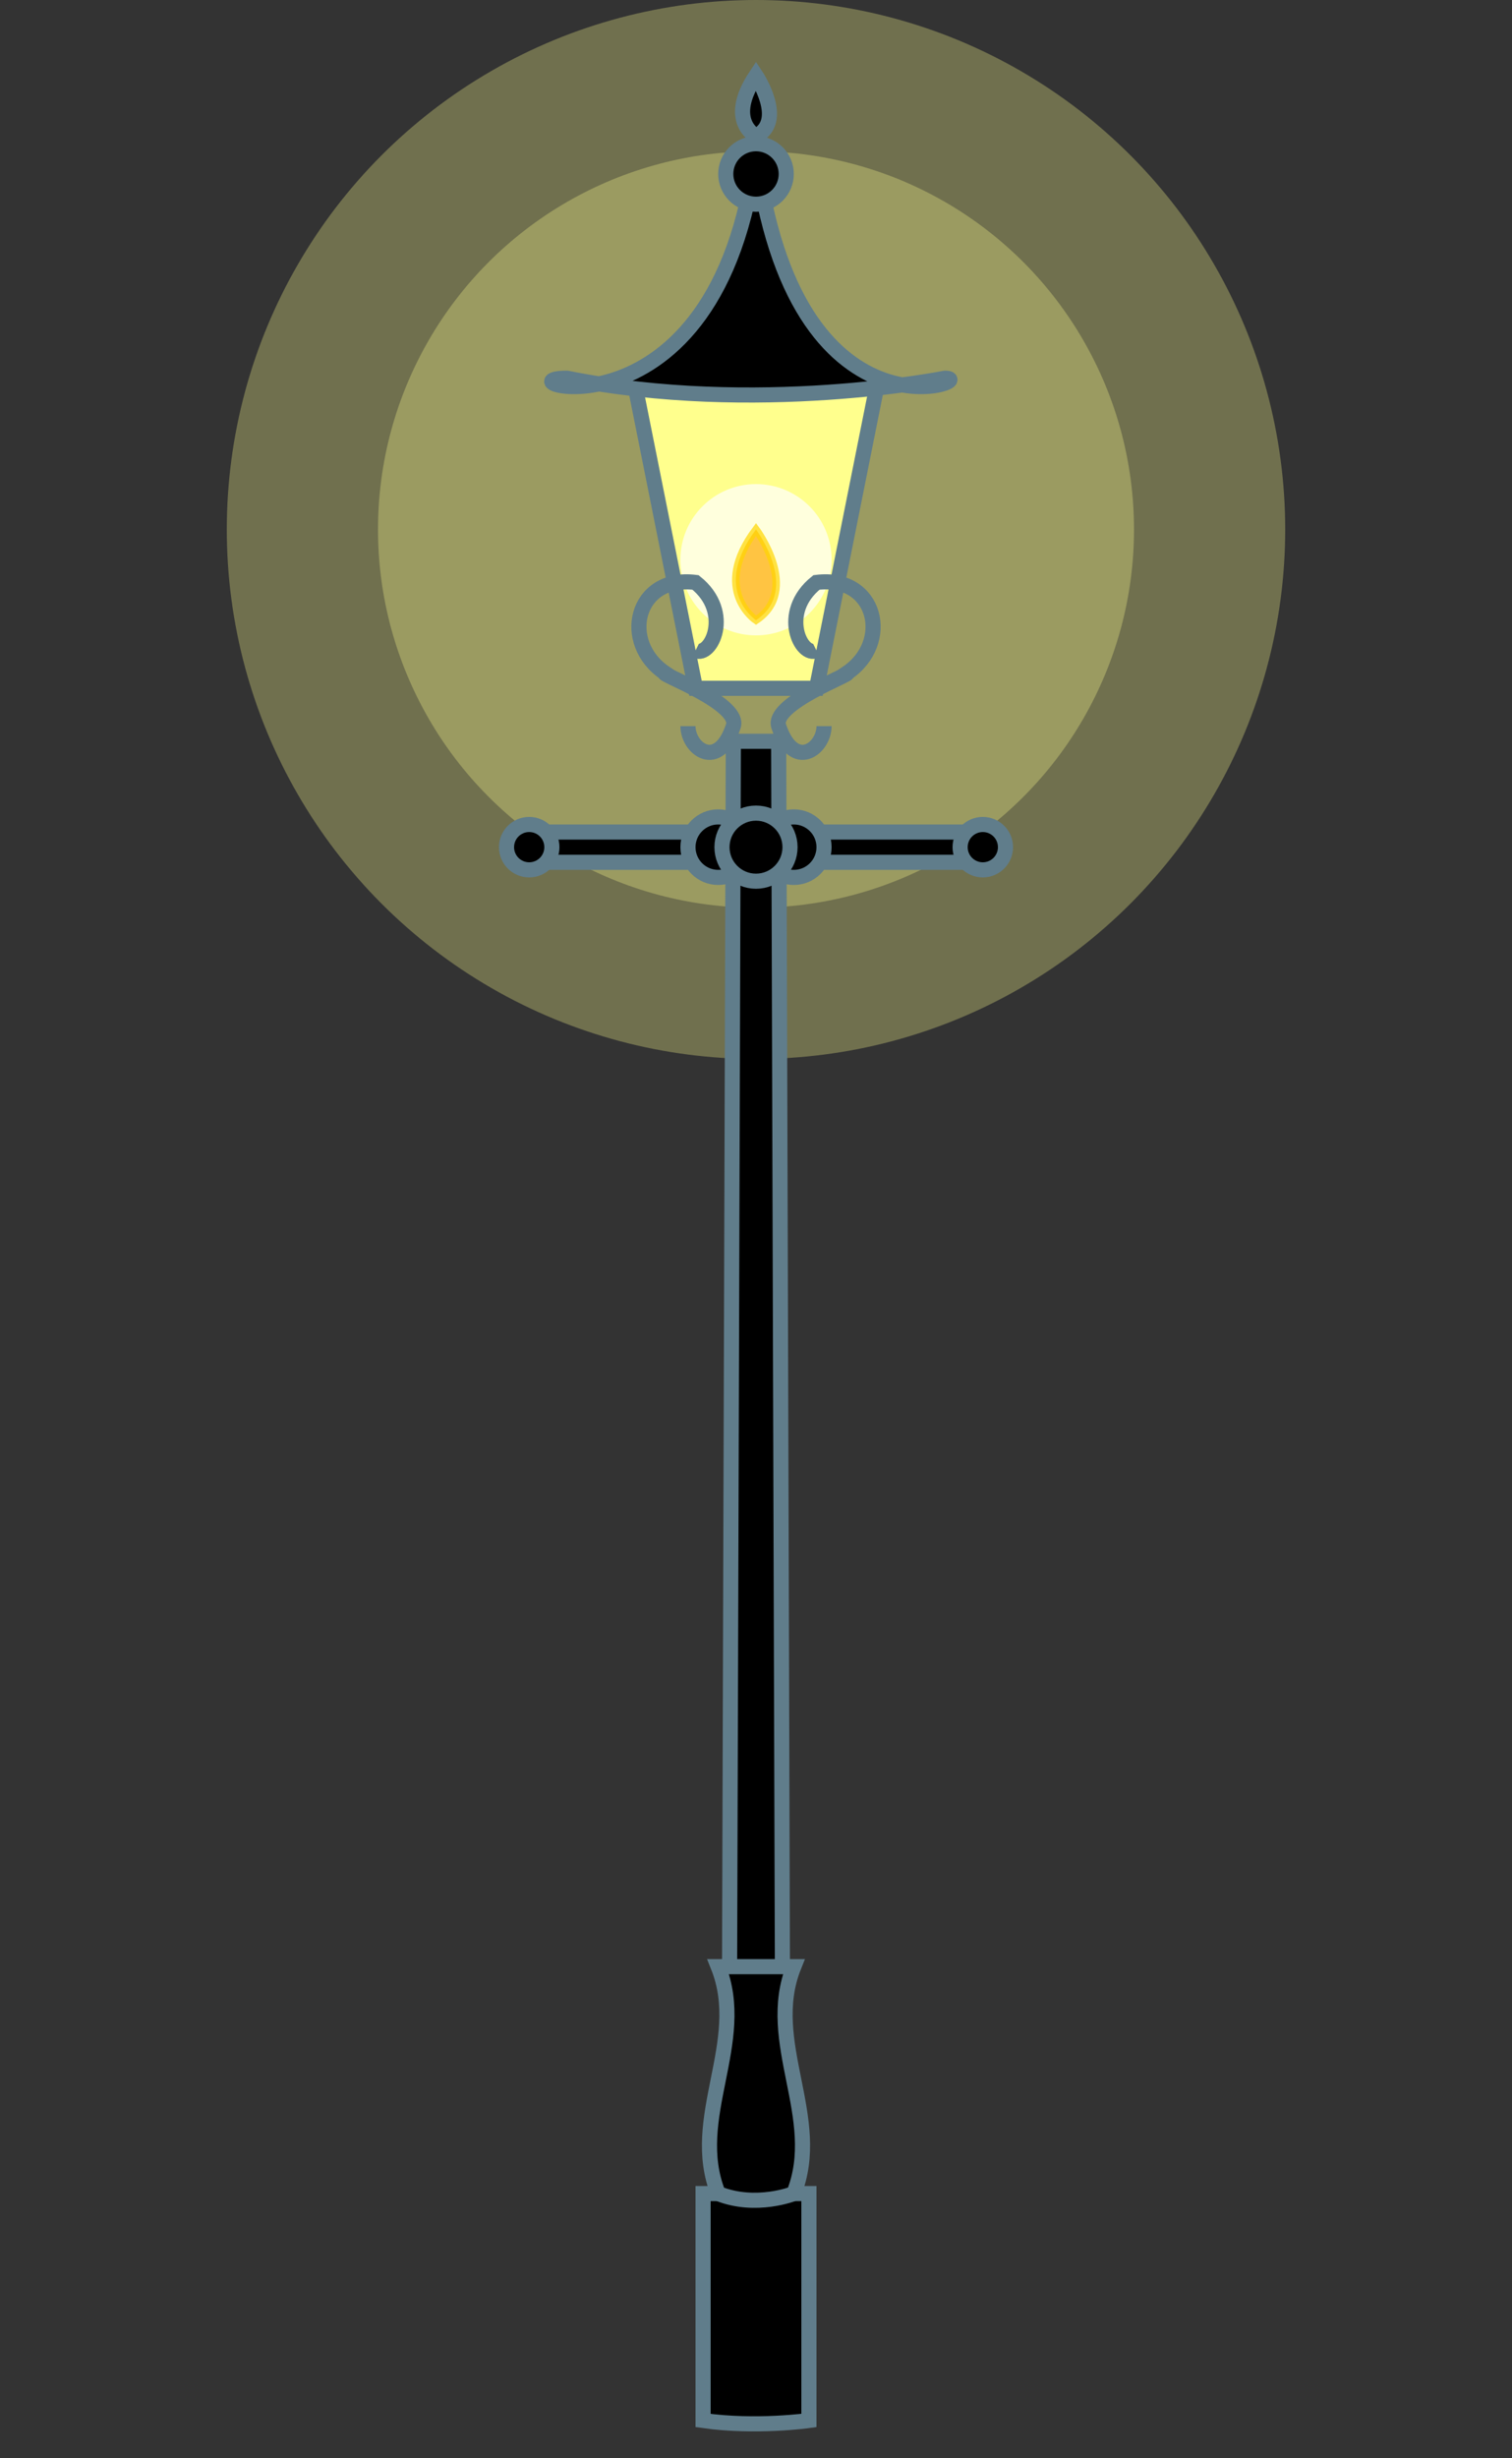 <svg version="1.1" xmlns="http://www.w3.org/2000/svg" xmlns:xlink="http://www.w3.org/1999/xlink" 
	xml:space="preserve" id="lamp" viewBox="0 0 200 325">
  <rect x="0" y="0" width="200" height="325" fill="#333333" stroke="none"/>
  <title>streetlamp</title>
 
  <style>
    .stroke-dark {
      fill: none;
      stroke: #607d8b;
      stroke-width: 2;
    }
    .stroke-white {
      fill: none;
      stroke: #fff;
      stroke-width: 5;
    }
    .fill-white {
      fill: #fff;
    }
    .fill-black {
      fill: #000;
    }
    .fill-yellow {
      fill: #ffff8d;
    }
    .opacity-l {
      opacity: 0.7;
    }

    .flame {
      fill: #ffab00;
      stroke: #ffd600;
    }
    .light {
      opacity: 0.3;
      animation: pulse 20s ease-in-out infinite;
      animation-timing-function: linear;
      transform-origin: 100px 70px;
    }

    @keyframes pulse {
      0% {
        opacity: 0.1;
        transform: scale(1);
      }
      50% {
        opacity: 0.2;
        transform: scale(0.4);
      }
      100% {
        opacity: 0.1;
        transform: scale(1);
      }
    }
  </style>

  <g>
    <circle id="light fill-yellow" class="light fill-yellow" cx="100" cy="70" r="70" />
    <circle id="light fill-yellow" class="light fill-yellow" cx="100" cy="70" r="50" />

    <path id="mast" class="stroke-dark fill-black" d="M70,110 l60,0 l0,4 l-60,0Z" />
    <circle id="mast" class="stroke-dark fill-black" cx="70" cy="112" r="3" />
    <circle id="mast" class="stroke-dark fill-black" cx="130" cy="112" r="3" />
    <circle id="mast" class="stroke-dark fill-black" cx="95" cy="112" r="4" />
    <circle id="mast" class="stroke-dark fill-black" cx="105" cy="112" r="4" />

    <path id="post" class="stroke-dark fill-black" d="M97,98 l6,0 l.5,164 l-7,0Z" />
    <circle id="mast" class="stroke-dark fill-black" cx="100" cy="112" r="4.5" />
    <path id="base" class="stroke-dark fill-black" d="M93,290 l14,0 l0,30 c0,0 -7,1 -14,0Z" />
    <path
      id="base-post"
      class="stroke-dark fill-black"
      d="M95,260 l10,0 c-4,10 4,20 0,30 c 0,0 -5,2 -10,0 c-4,-10 4,-20 0,-30Z"
    />

    <path id="lantern-glass" class="stroke-dark fill-yellow" d="M84,51 l32,0 -8,40 -16,0Z" />
    <path
      id="lantern-top"
      class="stroke-dark fill-black"
      d="M100,20 c5,40 30,30 25,30 c0,0 -25,5 -50,0 c-10,0 20,10 25,-30Z"
    />
    <path
      id="lantern-finial"
      class="stroke-dark fill-black"
      d="M100,10 c0,0 4,6 0,8 c0,0 -4,-2 0,-8Z"
    />
    <circle id="lantern-top" class="stroke-dark fill-black" cx="100" cy="23" r="4" />
    <circle id="light fill-yellow" class="opacity-l fill-white" cx="100" cy="74" r="10" />
    <path
      id="light fill-yellow"
      class="flame opacity-l"
      d="M100,70 c0,0 6,8 0,12 c0,0 -6,-4 0,-12Z"
    />
    <path
      id="lantern-cradle"
      class="stroke-dark"
      d="M92,86 c2,1 5,-5 0,-9 c-8,-1 -10,8 -4,12 c-1,0 10,4 9,7 c-2,6 -6,3 -6,0"
    />
    <path
      id="lantern-cradle"
      class="stroke-dark"
      d="M92,86 c2,1 5,-5 0,-9 c-8,-1 -10,8 -4,12 c-1,0 10,4 9,7 c-2,6 -6,3 -6,0"
      transform="rotate(180 100,0) scale(1,-1)"
    />
  </g>
</svg>